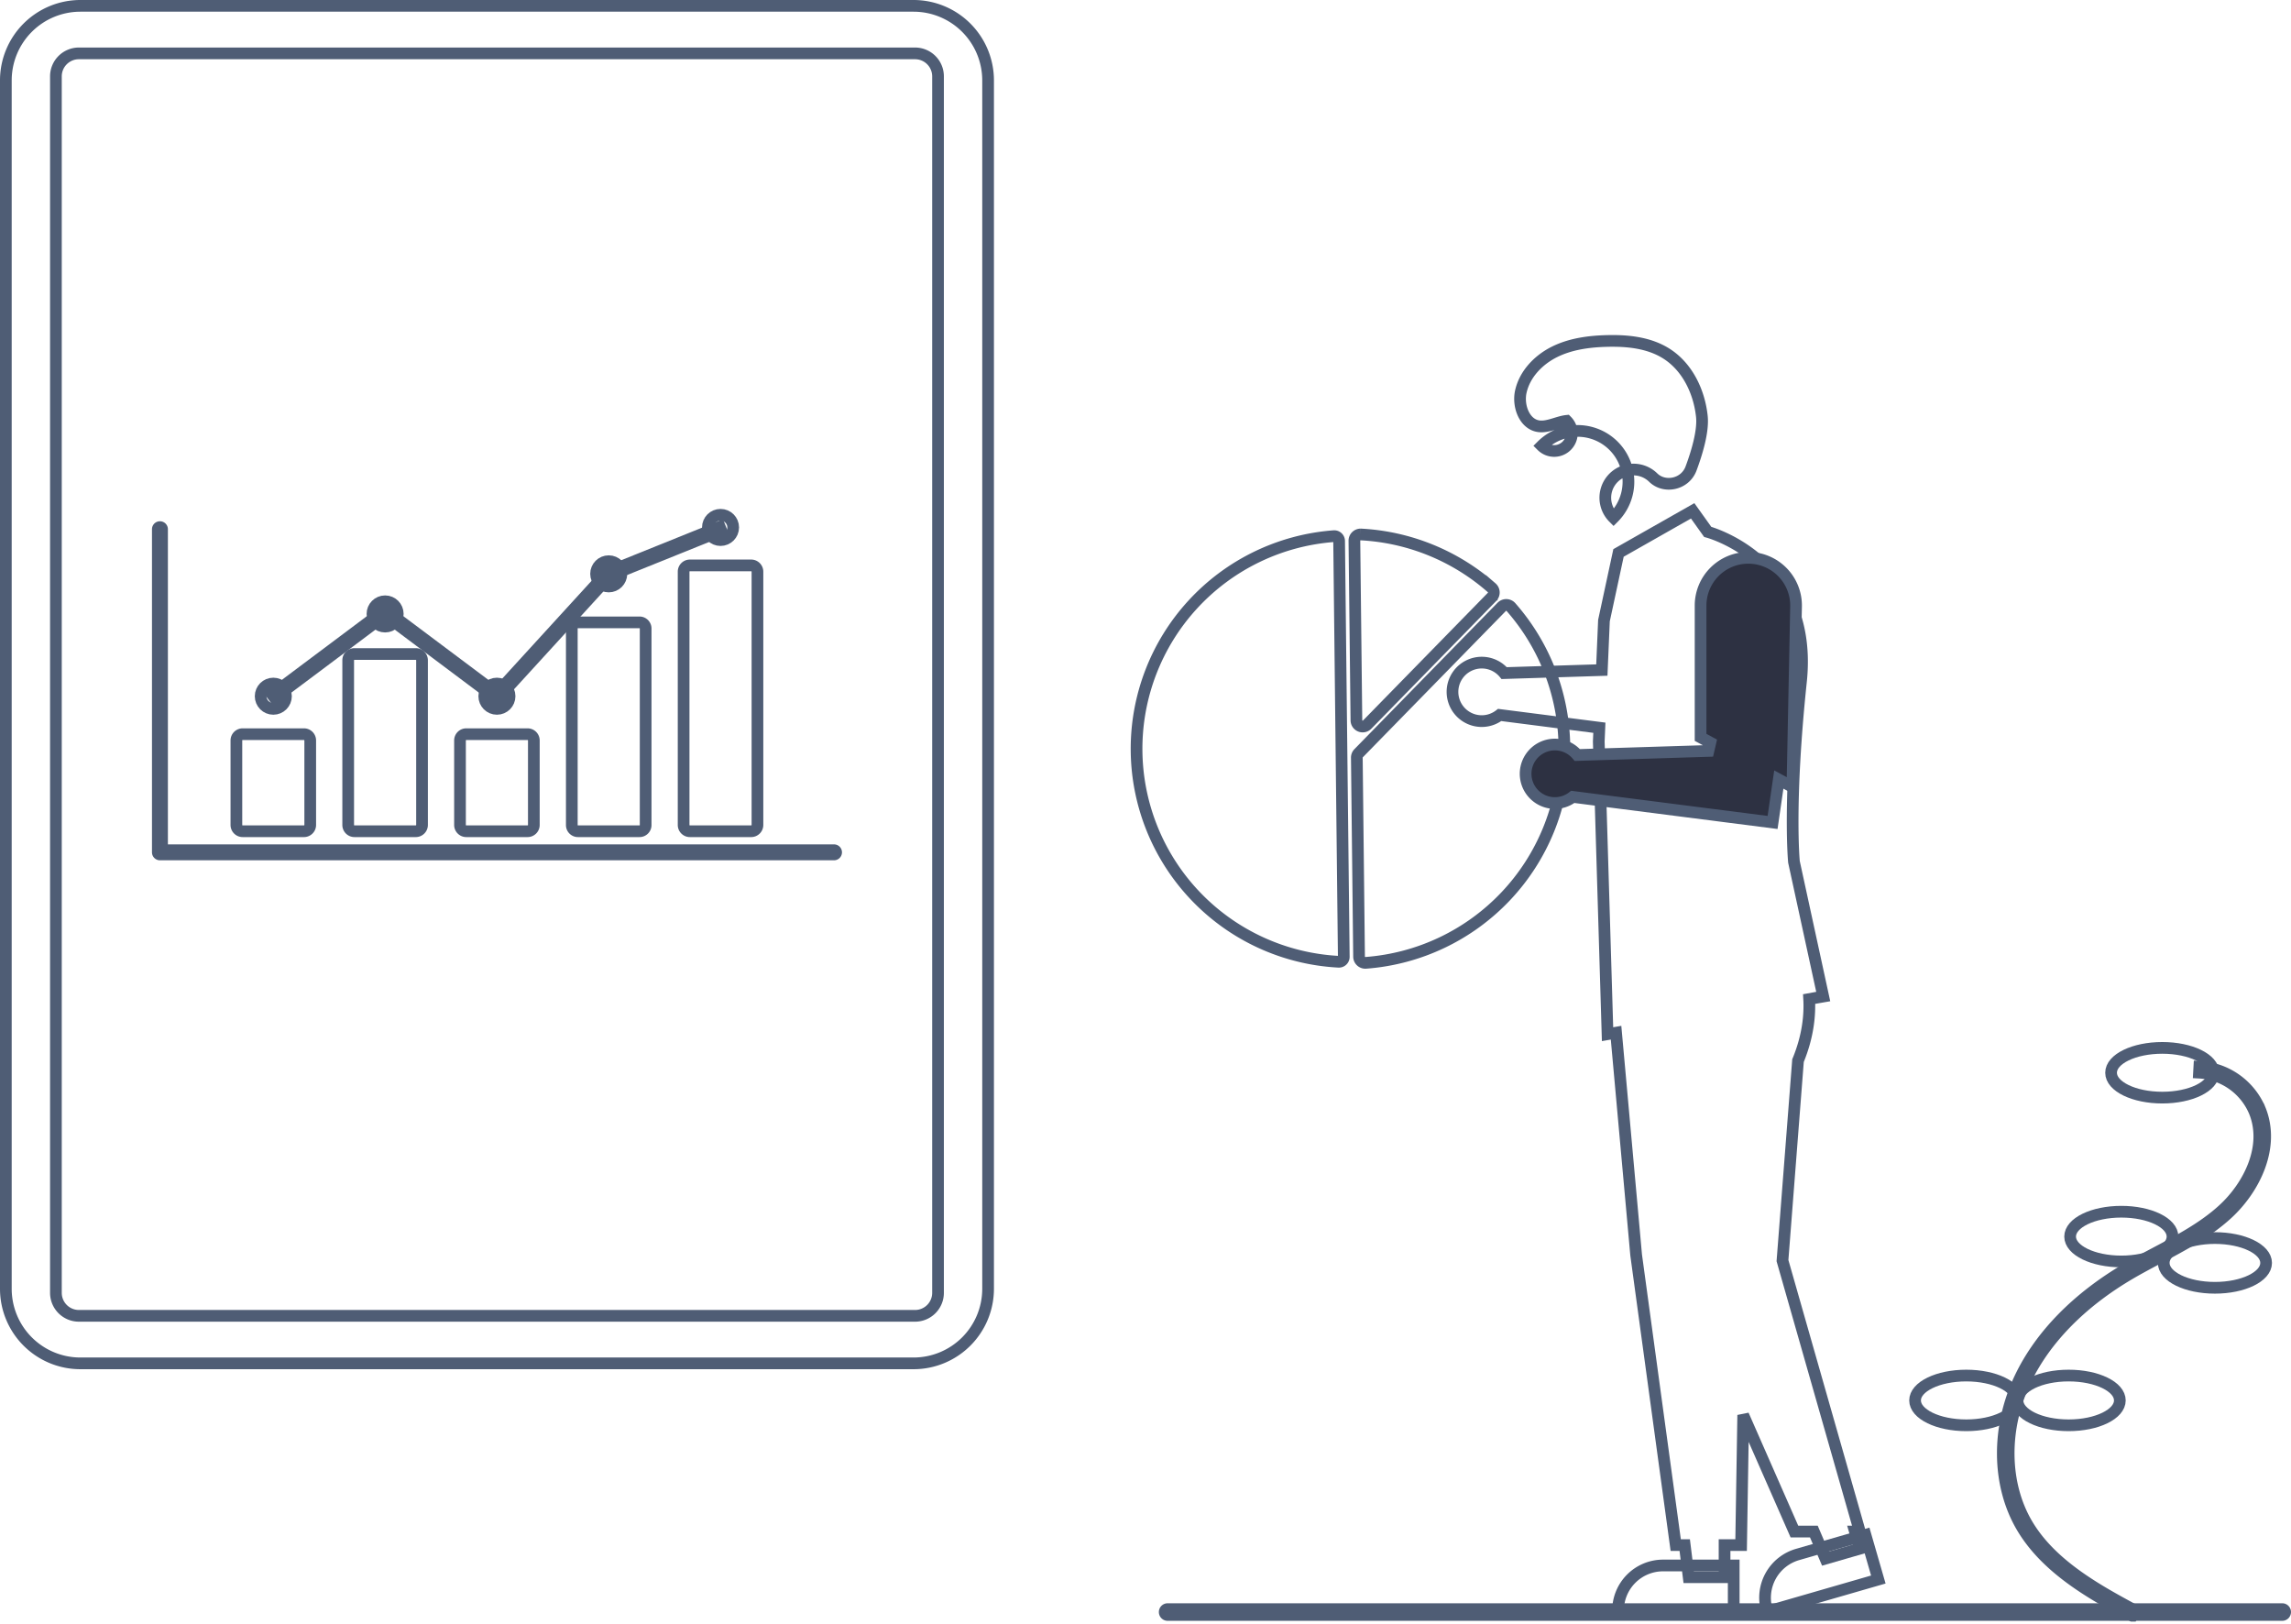 <?xml version="1.0" encoding="UTF-8" standalone="no"?>
<svg
   xmlns:dc="http://purl.org/dc/elements/1.1/"
   xmlns:cc="http://creativecommons.org/ns#"
   xmlns:rdf="http://www.w3.org/1999/02/22-rdf-syntax-ns#"
   xmlns:svg="http://www.w3.org/2000/svg"
   xmlns="http://www.w3.org/2000/svg"
   xmlns:sodipodi="http://sodipodi.sourceforge.net/DTD/sodipodi-0.dtd"
   xmlns:inkscape="http://www.inkscape.org/namespaces/inkscape"
   id="b7342f9c-8658-4ac8-9cce-2636d2f50163"
   data-name="Layer 1"
   width="783.135"
   height="554.951"
   viewBox="0 0 783.135 554.951"
   version="1.1"
   sodipodi:docname="illustration1.svg"
   inkscape:version="1.0.2 (e86c870879, 2021-01-15, custom)">
  <defs
     id="defs1717" />
  <sodipodi:namedview
     pagecolor="#ffffff"
     bordercolor="#666666"
     borderopacity="1"
     objecttolerance="10"
     gridtolerance="10"
     guidetolerance="10"
     inkscape:pageopacity="0"
     inkscape:pageshadow="2"
     inkscape:window-width="1920"
     inkscape:window-height="1002"
     id="namedview1715"
     showgrid="false"
     inkscape:zoom="1.0794725"
     inkscape:cx="424.80168"
     inkscape:cy="295.59874"
     inkscape:window-x="-8"
     inkscape:window-y="-8"
     inkscape:window-maximized="1"
     inkscape:current-layer="b7342f9c-8658-4ac8-9cce-2636d2f50163"
     inkscape:document-rotation="0" />
  <path
     d="m 728.851,552.241 0.951,-1.759 c -12.753,-6.897 -28.626,-15.481 -36.916,-29.567 -8.172,-13.886 -8.356,-32.743 -0.479,-49.211 6.704,-14.016 19.018,-26.572 35.611,-36.313 3.273,-1.921 6.709,-3.742 10.031,-5.503 8.031,-4.256 16.336,-8.658 23.184,-14.903 9.432,-8.601 16.568,-23.035 11.249,-35.891 a 23.856,23.856 0 0 0 -20.677,-14.467 l -0.113,1.997 a 21.861,21.861 0 0 1 18.948,13.248 c 4.943,11.947 -1.839,25.505 -10.754,33.636 -6.661,6.074 -14.852,10.415 -22.773,14.613 -3.342,1.771 -6.797,3.603 -10.108,5.546 -16.938,9.943 -29.526,22.798 -36.403,37.174 -8.16,17.061 -7.946,36.637 0.559,51.089 8.573,14.566 24.717,23.297 37.688,30.312 z"
     fill="#f1f1f1"
     id="path1638"
     style="fill:none;fill-opacity:1;stroke:#4f5d75;stroke-width:4;stroke-miterlimit:4;stroke-dasharray:none;stroke-opacity:1" />
  <ellipse
     cx="-739.131"
     cy="366.667"
     rx="17.5"
     ry="8.5"
     fill="#f1f1f1"
     id="ellipse1640"
     style="fill:none;fill-opacity:1;stroke:#4f5d75;stroke-width:4;stroke-miterlimit:4;stroke-dasharray:none;stroke-opacity:1"
     transform="scale(-1,1)" />
  <ellipse
     cx="-725.131"
     cy="422.667"
     rx="17.5"
     ry="8.5"
     fill="#f1f1f1"
     id="ellipse1642"
     style="fill:none;fill-opacity:1;stroke:#4f5d75;stroke-width:4;stroke-miterlimit:4;stroke-dasharray:none;stroke-opacity:1"
     transform="scale(-1,1)" />
  <ellipse
     cx="-757.131"
     cy="431.667"
     rx="17.5"
     ry="8.5"
     fill="#f1f1f1"
     id="ellipse1644"
     style="fill:none;fill-opacity:1;stroke:#4f5d75;stroke-width:4;stroke-miterlimit:4;stroke-dasharray:none;stroke-opacity:1"
     transform="scale(-1,1)" />
  <ellipse
     cx="-707.131"
     cy="478.667"
     rx="17.5"
     ry="8.5"
     fill="#f1f1f1"
     id="ellipse1646"
     style="fill:none;fill-opacity:1;stroke:#4f5d75;stroke-width:4;stroke-miterlimit:4;stroke-dasharray:none;stroke-opacity:1"
     transform="scale(-1,1)" />
  <ellipse
     cx="-672.131"
     cy="478.667"
     rx="17.5"
     ry="8.5"
     fill="#f1f1f1"
     id="ellipse1648"
     style="fill:none;fill-opacity:1;stroke:#4f5d75;stroke-width:4;stroke-miterlimit:4;stroke-dasharray:none;stroke-opacity:1"
     transform="scale(-1,1)" />
  <path
     d="m 27.464,466 h 284.833 a 25.493,25.493 0 0 0 25.464,-25.464 V 27.464 A 25.493,25.493 0 0 0 312.297,2 H 27.464 A 25.493,25.493 0 0 0 2,27.464 v 413.072 A 25.493,25.493 0 0 0 27.464,466 Z"
     fill="#e6e6e6"
     id="path1650"
     style="fill:none;fill-opacity:1;stroke:#4f5d75;stroke-width:4;stroke-miterlimit:4;stroke-dasharray:none;stroke-opacity:1" />
  <path
     d="m 26.962,449.753 h 285.836 a 7.858,7.858 0 0 0 7.85,-7.85 v -415.808 a 7.858,7.858 0 0 0 -7.85,-7.85 h -285.836 a 7.858,7.858 0 0 0 -7.85,7.85 v 415.808 a 7.858,7.858 0 0 0 7.85,7.85 z"
     fill="#fff"
     id="path1652"
     style="fill:none;fill-opacity:1;stroke:#4f5d75;stroke-width:4;stroke-miterlimit:4;stroke-dasharray:none;stroke-opacity:1" />
  <path
     d="M 285.094,292.05 H 54.672 a 0.721,0.721 0 0 1 -0.721,-0.721 v -110.441 a 0.721,0.721 0 0 1 1.442,0 v 109.72 H 285.094 a 0.721,0.721 0 0 1 0,1.442 z"
     fill="#3f3d56"
     id="path1656"
     style="fill:none;fill-opacity:1;stroke:#4f5d75;stroke-width:4;stroke-miterlimit:4;stroke-dasharray:none;stroke-opacity:1" />
  <path
     d="M 103.903,284.117 H 82.946 a 2.143,2.143 0 0 1 -2.141,-2.14 v -28.89 a 2.143,2.143 0 0 1 2.141,-2.14 h 20.958 a 2.143,2.143 0 0 1 2.141,2.14 v 28.89 a 2.143,2.143 0 0 1 -2.141,2.14 z"
     fill="#6c63ff"
     id="path1658"
     style="fill:none;fill-opacity:1;stroke:#4f5d75;stroke-width:4;stroke-miterlimit:4;stroke-dasharray:none;stroke-opacity:1" />
  <path
     d="m 142.122,284.117 h -20.958 a 2.143,2.143 0 0 1 -2.141,-2.14 v -56.293 a 2.143,2.143 0 0 1 2.141,-2.14 h 20.958 a 2.143,2.143 0 0 1 2.141,2.14 v 56.293 a 2.143,2.143 0 0 1 -2.141,2.14 z"
     fill="#6c63ff"
     id="path1660"
     style="fill:none;fill-opacity:1;stroke:#4f5d75;stroke-width:4;stroke-miterlimit:4;stroke-dasharray:none;stroke-opacity:1" />
  <path
     d="m 180.342,284.117 h -20.958 a 2.143,2.143 0 0 1 -2.141,-2.14 v -28.89 a 2.143,2.143 0 0 1 2.141,-2.14 h 20.958 a 2.143,2.143 0 0 1 2.141,2.14 v 28.89 a 2.143,2.143 0 0 1 -2.141,2.14 z"
     fill="#6c63ff"
     id="path1662"
     style="fill:none;fill-opacity:1;stroke:#4f5d75;stroke-width:4;stroke-miterlimit:4;stroke-dasharray:none;stroke-opacity:1" />
  <path
     d="m 218.561,284.117 h -20.958 a 2.096,2.096 0 0 1 -2.141,-2.043 v -67.303 a 2.096,2.096 0 0 1 2.141,-2.043 h 20.958 a 2.096,2.096 0 0 1 2.141,2.043 v 67.303 a 2.096,2.096 0 0 1 -2.141,2.043 z"
     fill="#6c63ff"
     id="path1664"
     style="fill:none;fill-opacity:1;stroke:#4f5d75;stroke-width:4;stroke-miterlimit:4;stroke-dasharray:none;stroke-opacity:1" />
  <path
     d="m 256.78,284.117 h -20.958 a 2.143,2.143 0 0 1 -2.141,-2.14 v -86.58 a 2.143,2.143 0 0 1 2.141,-2.14 h 20.958 a 2.143,2.143 0 0 1 2.141,2.14 v 86.58 a 2.143,2.143 0 0 1 -2.141,2.14 z"
     fill="#6c63ff"
     id="path1666"
     style="fill:none;fill-opacity:1;stroke:#4f5d75;stroke-width:4;stroke-miterlimit:4;stroke-dasharray:none;stroke-opacity:1" />
  <circle
     cx="93.425"
     cy="237.966"
     r="4.327"
     fill="#3f3d56"
     id="circle1668"
     style="fill:none;fill-opacity:1;stroke:#4f5d75;stroke-width:4;stroke-miterlimit:4;stroke-dasharray:none;stroke-opacity:1" />
  <circle
     cx="131.644"
     cy="209.843"
     r="4.327"
     fill="#3f3d56"
     id="circle1670"
     style="fill:none;fill-opacity:1;stroke:#4f5d75;stroke-width:4;stroke-miterlimit:4;stroke-dasharray:none;stroke-opacity:1" />
  <circle
     cx="169.863"
     cy="237.966"
     r="4.327"
     fill="#3f3d56"
     id="circle1672"
     style="fill:none;fill-opacity:1;stroke:#4f5d75;stroke-width:4;stroke-miterlimit:4;stroke-dasharray:none;stroke-opacity:1" />
  <circle
     cx="208.082"
     cy="196.141"
     r="4.327"
     fill="#3f3d56"
     id="circle1674"
     style="fill:none;fill-opacity:1;stroke:#4f5d75;stroke-width:4;stroke-miterlimit:4;stroke-dasharray:none;stroke-opacity:1" />
  <circle
     cx="246.301"
     cy="180.277"
     r="4.327"
     fill="#3f3d56"
     id="circle1676"
     style="fill:none;fill-opacity:1;stroke:#4f5d75;stroke-width:4;stroke-miterlimit:4;stroke-dasharray:none;stroke-opacity:1" />
  <polygon
     points="611.143,234.997 649.031,193.534 649.184,193.472 687.403,178.073 687.942,179.411 649.875,194.749 611.325,236.935 573.015,208.241 535.228,236.543 534.363,235.389 573.015,206.438 "
     fill="#3f3d56"
     id="polygon1678"
     style="fill:none;fill-opacity:1;stroke:#4f5d75;stroke-width:4;stroke-miterlimit:4;stroke-dasharray:none;stroke-opacity:1"
     transform="translate(-441.371,2)" />
  <path
     id="path1680"
     style="fill:none;fill-opacity:1;stroke:#4f5d75;stroke-width:4;stroke-miterlimit:4;stroke-dasharray:none;stroke-opacity:1"
     d="M 578.604 174.605 L 553.26 188.994 L 548.283 212.121 L 547.559 229.025 L 514.174 230.068 A 9.975 9.975 0 0 0 506.508 226.486 A 9.996 9.996 0 1 0 512.635 244.375 L 546.711 248.738 L 546.508 253.486 L 549.508 353.486 C 552.298 352.999 549.836 353.43 552.42 352.979 L 559.289 428.992 L 572.814 528.113 L 575.895 528.113 L 577.248 539.086 L 589.508 539.086 L 589.508 528.113 L 595.166 528.113 L 595.885 483.66 L 613.387 523.486 L 620.033 523.486 L 623.99 532.74 L 635.768 529.336 L 634.078 523.486 L 635.736 523.486 L 609.307 430.881 L 614.615 362.514 C 618.162 353.955 618.714 346.595 618.424 341.453 C 618.468 341.445 623.236 340.613 623.236 340.613 L 613.236 294.613 C 613.236 294.613 611.237 274.613 615.623 232.971 C 620.009 191.328 583.744 181.799 583.744 181.799 L 578.604 174.605 z " />
  <path
     d="m 592.635,535.083 -24.144,-10e-4 h -10e-4 a 15.387,15.387 0 0 0 -15.386,15.386 v 0.5 l 39.531,10e-4 z"
     fill="#2f2e41"
     id="path1684"
     style="fill:none;fill-opacity:1;stroke:#4f5d75;stroke-width:4;stroke-miterlimit:4;stroke-dasharray:none;stroke-opacity:1" />
  <path
     d="m 637.661,524.623 -23.195,6.702 -9.4e-4,2.7e-4 a 15.387,15.387 0 0 0 -10.51,19.053 l 0.139,0.48 37.977,-10.974 z"
     fill="#2f2e41"
     id="path1688"
     style="fill:none;fill-opacity:1;stroke:#4f5d75;stroke-width:4;stroke-miterlimit:4;stroke-dasharray:none;stroke-opacity:1" />
  <path
     id="circle1694"
     style="fill:none;fill-opacity:1;stroke:#4f5d75;stroke-width:4;stroke-miterlimit:4;stroke-dasharray:none;stroke-opacity:1"
     d="M 552.008 116.525 C 551.126 116.514 550.246 116.521 549.371 116.543 C 543.213 116.696 536.941 117.521 531.42 120.252 C 525.899 122.983 521.193 127.865 519.861 133.879 C 518.77 138.81 521.146 145.172 526.168 145.715 C 529.252 146.048 532.601 144.162 535.537 143.848 A -24.561 24.561 0 0 0 527.008 152.377 A -24.561 24.561 0 0 0 551.568 176.938 A -24.561 24.561 0 0 0 565.191 163.314 C 569.025 166.968 576.009 165.608 578.049 160.145 C 579.961 155.023 582.296 147.479 581.75 142.33 C 580.853 133.866 576.8 125.399 569.605 120.852 C 564.429 117.579 558.177 116.602 552.008 116.525 z " />
  <path
     d="m 457.695,328.732 c -0.036,3.9e-4 -0.072,-3.8e-4 -0.109,-0.002 a 72.885,72.885 0 0 1 -1.631,-145.467 1.663,1.663 0 0 1 1.258,0.436 1.646,1.646 0 0 1 0.538,1.205 l 1.594,142.145 a 1.669,1.669 0 0 1 -1.65,1.683 z"
     fill="#3f3d56"
     id="path1702"
     style="fill:none;fill-opacity:1;stroke:#4f5d75;stroke-width:4;stroke-miterlimit:4;stroke-dasharray:none;stroke-opacity:1" />
  <path
     d="m 514.856,206.768 a 2.146,2.146 0 0 0 -1.506,0.643 l -48.935,50.044 a 2.123,2.123 0 0 0 -0.609,1.518 l 0.763,68.017 a 2.116,2.116 0 0 0 0.691,1.549 2.148,2.148 0 0 0 1.615,0.561 73.362,73.362 0 0 0 49.612,-121.606 2.149,2.149 0 0 0 -1.551,-0.726 c -0.026,-6.1e-4 -0.053,-7e-4 -0.079,-3.8e-4 z"
     fill="#e6e6e6"
     id="path1704"
     style="fill:none;fill-opacity:1;stroke:#4f5d75;stroke-width:4;stroke-miterlimit:4;stroke-dasharray:none;stroke-opacity:1" />
  <path
     d="m 465.096,182.682 a 2.155,2.155 0 0 0 -1.464,0.598 2.117,2.117 0 0 0 -0.657,1.566 l 0.688,61.369 a 2.137,2.137 0 0 0 3.664,1.47 l 42.702,-43.67 a 2.141,2.141 0 0 0 -0.036,-3.028 q -0.039,-0.038 -0.079,-0.073 a 73.516,73.516 0 0 0 -44.685,-18.229 c -0.044,-0.002 -0.088,-0.003 -0.133,-0.003 z"
     fill="#6c63ff"
     id="path1706"
     style="fill:none;fill-opacity:1;stroke:#4f5d75;stroke-width:4;stroke-miterlimit:4;stroke-dasharray:none;stroke-opacity:1" />
  <path
     id="path1708"
     style="fill:#2d3142;fill-opacity:1;stroke:#4f5d75;stroke-width:4;stroke-miterlimit:4;stroke-dasharray:none;stroke-opacity:1"
     d="M 597.441 190.668 A 16.321 16.321 0 0 0 581.311 206.988 L 581.311 252.031 L 584.643 253.826 L 583.982 256.668 L 539.174 258.068 A 9.975 9.975 0 0 0 531.508 254.486 A 9.996 9.996 0 1 0 537.635 272.375 L 605.926 281.119 L 608.053 266.445 L 612.703 268.951 L 613.949 207.318 A 16.321 16.321 0 0 0 597.441 190.668 z " />
  <path
     d="m 399.135,552 h 381 a 1,1 0 1 0 0,-2 h -381 a 1,1 0 0 0 0,2 z"
     fill="#cbcbcb"
     id="path1712"
     style="fill:none;stroke:#4f5d75;stroke-width:4;stroke-miterlimit:4;stroke-dasharray:none;stroke-opacity:1" />
</svg>
